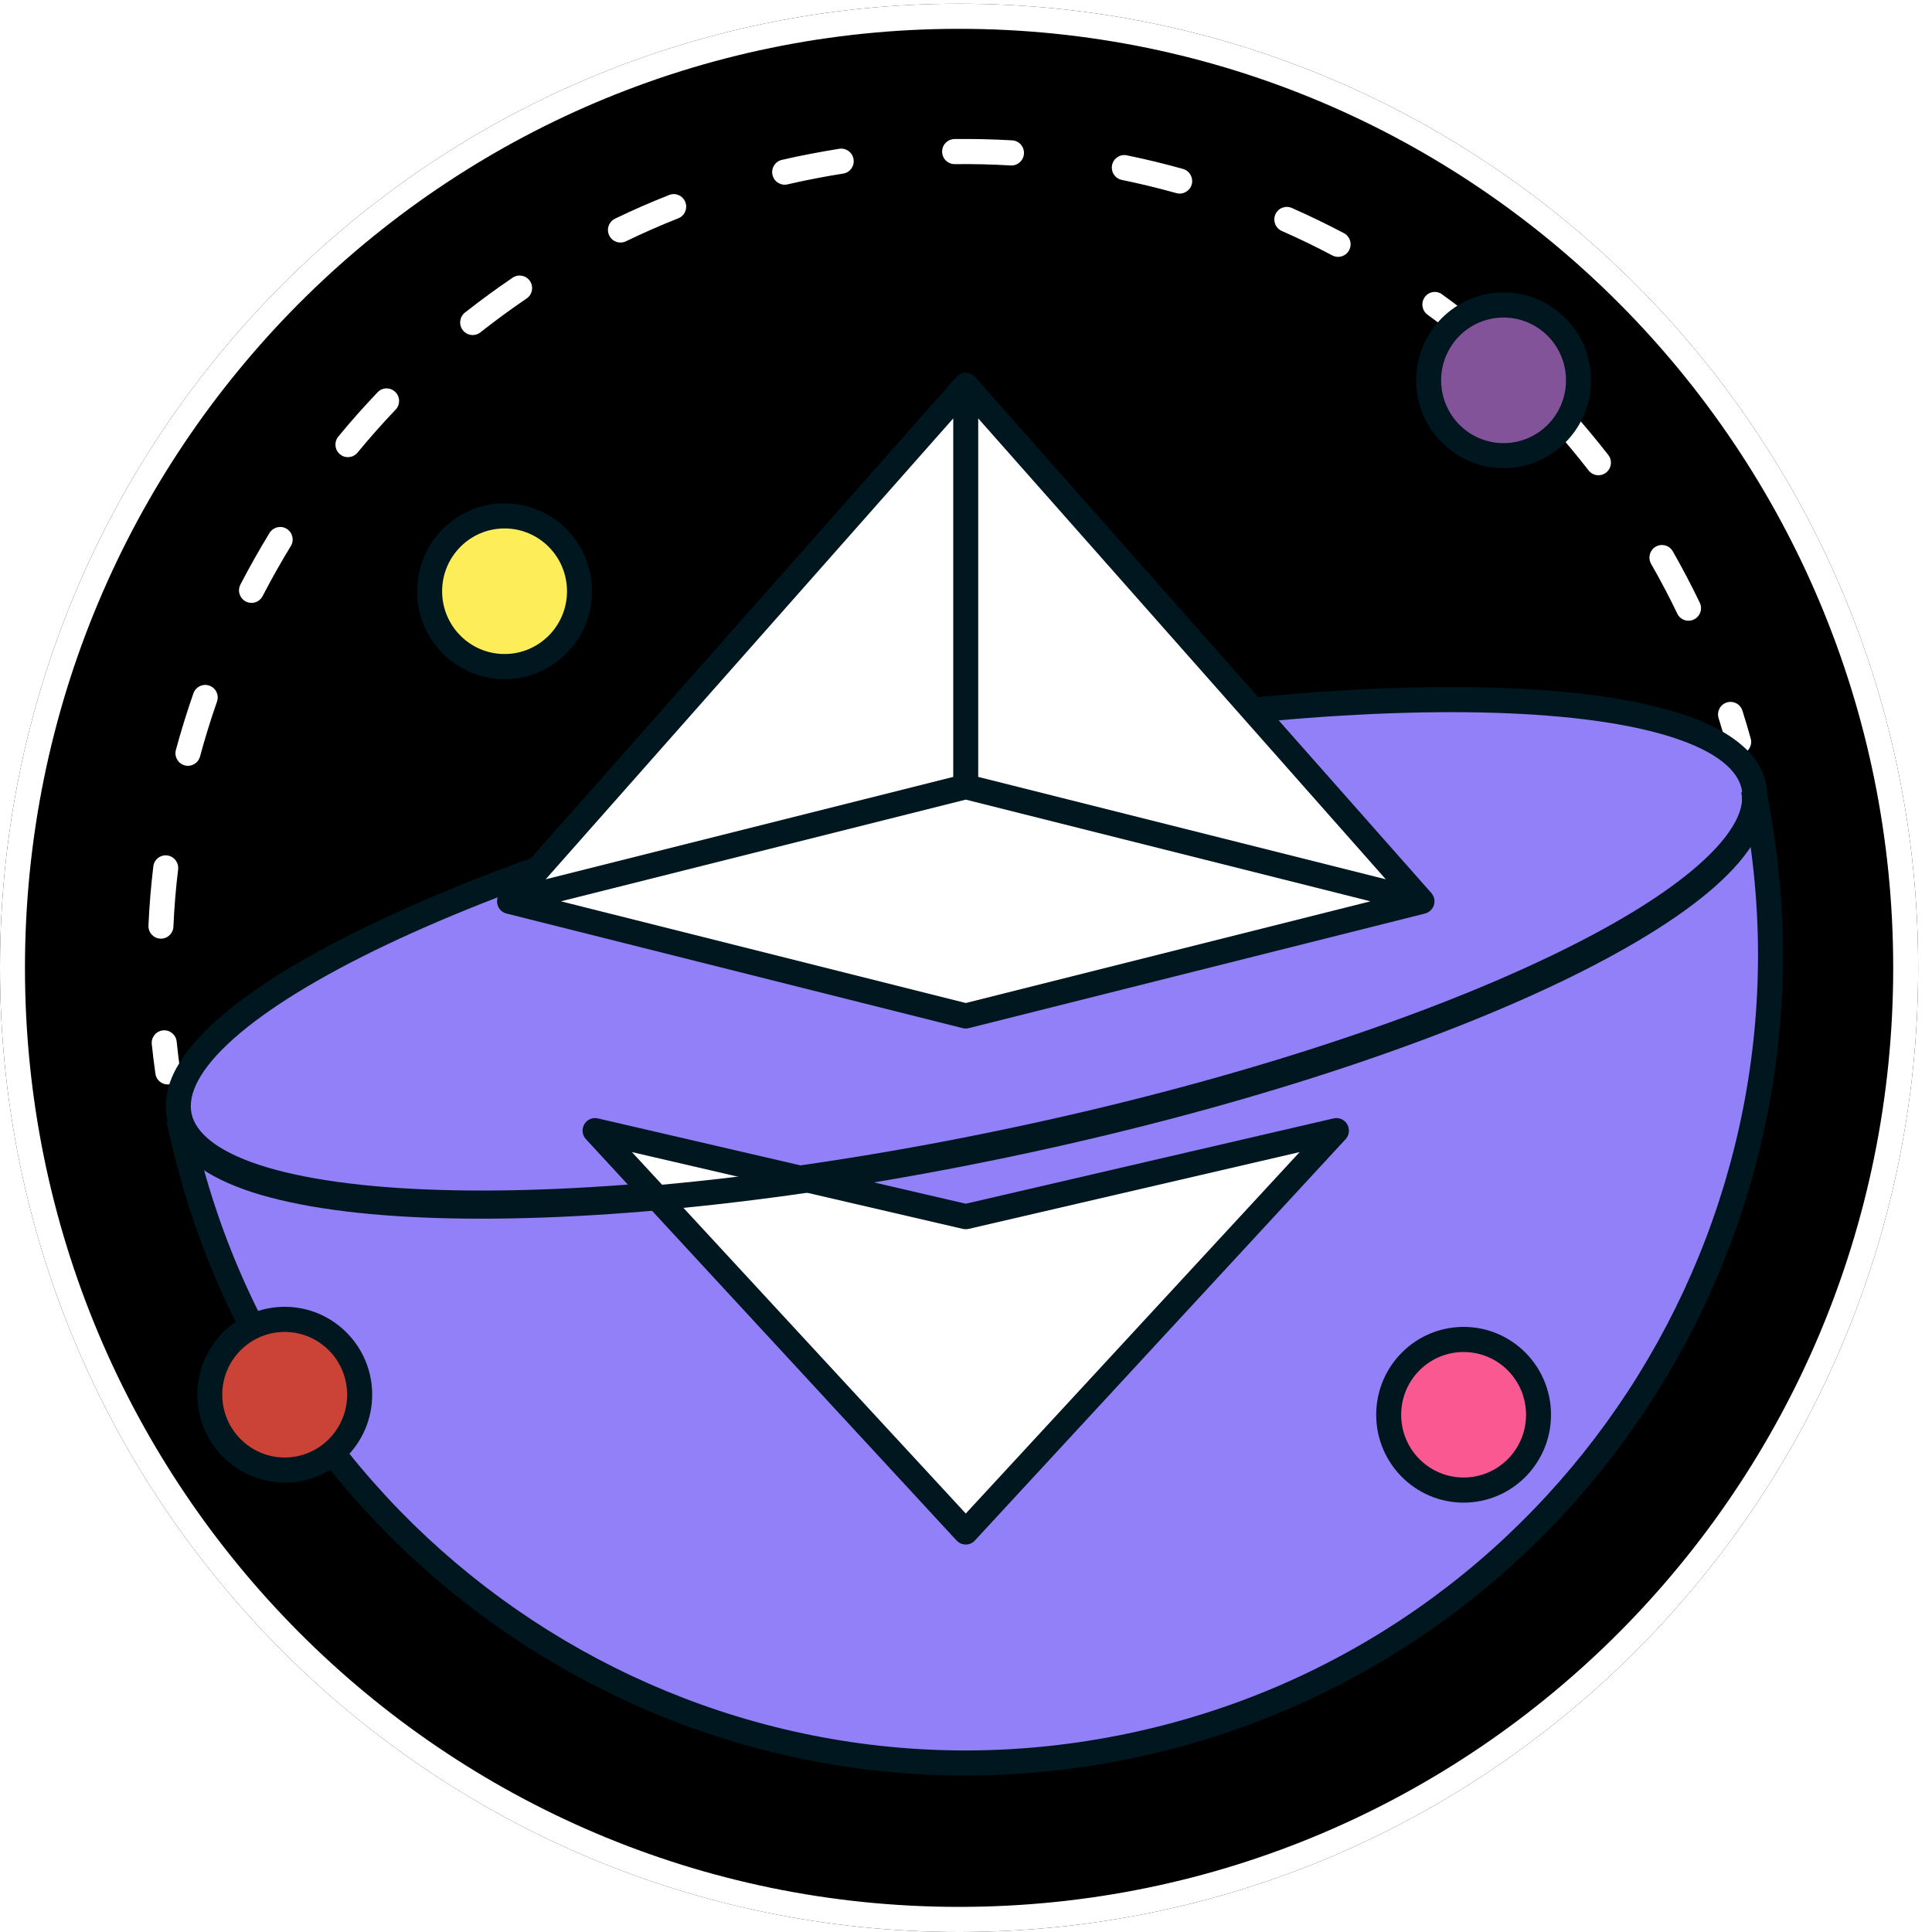 <svg width="25" height="25" viewBox="0 0 25 25" fill="none" xmlns="http://www.w3.org/2000/svg">
<path d="M24.821 12.524C24.821 19.414 19.265 25 12.411 25C5.556 25 0 19.414 0 12.524C0 5.634 5.556 0.048 12.411 0.048C19.265 0.048 24.821 5.634 24.821 12.524Z" fill="black"/>
<path fill-rule="evenodd" clip-rule="evenodd" d="M12.411 24.675C19.086 24.675 24.498 19.235 24.498 12.524C24.498 5.813 19.086 0.373 12.411 0.373C5.735 0.373 0.323 5.813 0.323 12.524C0.323 19.235 5.735 24.675 12.411 24.675ZM12.411 25C19.265 25 24.821 19.414 24.821 12.524C24.821 5.634 19.265 0.048 12.411 0.048C5.556 0.048 0 5.634 0 12.524C0 19.414 5.556 25 12.411 25Z" fill="white"/>
<path fill-rule="evenodd" clip-rule="evenodd" d="M10.553 2.309C10.431 2.332 10.31 2.358 10.19 2.386C10.103 2.406 10.016 2.351 9.996 2.264C9.976 2.176 10.03 2.089 10.117 2.069C10.241 2.04 10.366 2.014 10.492 1.99C10.615 1.966 10.738 1.945 10.861 1.925C10.949 1.912 11.032 1.972 11.045 2.061C11.059 2.15 10.999 2.233 10.911 2.246C10.791 2.265 10.672 2.286 10.553 2.309ZM12.191 1.964C12.19 1.874 12.261 1.801 12.351 1.799C12.601 1.796 12.851 1.802 13.098 1.816C13.187 1.821 13.255 1.898 13.25 1.988C13.245 2.077 13.169 2.146 13.079 2.141C12.839 2.127 12.598 2.121 12.355 2.124C12.266 2.125 12.192 2.054 12.191 1.964ZM8.868 2.615C8.901 2.698 8.86 2.792 8.777 2.825C8.546 2.916 8.32 3.016 8.098 3.123C8.018 3.161 7.921 3.127 7.883 3.046C7.844 2.966 7.878 2.869 7.958 2.83C8.187 2.719 8.421 2.617 8.659 2.523C8.742 2.49 8.835 2.531 8.868 2.615ZM14.39 2.137C14.408 2.049 14.493 1.992 14.581 2.01C14.826 2.06 15.069 2.119 15.308 2.186C15.394 2.21 15.444 2.3 15.421 2.386C15.397 2.473 15.307 2.523 15.222 2.499C14.989 2.434 14.754 2.377 14.517 2.328C14.429 2.311 14.373 2.225 14.39 2.137ZM6.858 3.637C6.908 3.712 6.888 3.813 6.814 3.863C6.609 4.002 6.41 4.148 6.216 4.301C6.146 4.356 6.044 4.344 5.989 4.273C5.934 4.203 5.946 4.101 6.016 4.045C6.216 3.888 6.422 3.737 6.634 3.593C6.708 3.543 6.808 3.563 6.858 3.637ZM16.503 2.775C16.539 2.692 16.635 2.655 16.716 2.691C16.945 2.792 17.17 2.901 17.39 3.017C17.469 3.059 17.5 3.157 17.458 3.237C17.417 3.316 17.319 3.347 17.24 3.305C17.026 3.192 16.808 3.086 16.587 2.989C16.505 2.953 16.468 2.857 16.503 2.775ZM5.114 5.071C5.179 5.133 5.181 5.236 5.119 5.301C4.948 5.48 4.784 5.666 4.626 5.857C4.569 5.926 4.467 5.935 4.399 5.878C4.33 5.821 4.321 5.718 4.378 5.649C4.54 5.452 4.71 5.261 4.886 5.076C4.947 5.011 5.05 5.009 5.114 5.071ZM18.436 3.845C18.488 3.772 18.589 3.756 18.661 3.809C18.863 3.955 19.061 4.109 19.252 4.27C19.321 4.327 19.33 4.429 19.273 4.498C19.216 4.567 19.114 4.576 19.045 4.519C18.859 4.363 18.668 4.214 18.472 4.072C18.4 4.02 18.384 3.918 18.436 3.845ZM3.71 6.843C3.786 6.89 3.81 6.99 3.763 7.066C3.634 7.278 3.512 7.494 3.398 7.714C3.356 7.794 3.259 7.824 3.18 7.783C3.1 7.741 3.07 7.643 3.111 7.564C3.229 7.337 3.355 7.114 3.488 6.896C3.535 6.82 3.634 6.796 3.71 6.843ZM20.102 5.299C20.168 5.239 20.27 5.245 20.33 5.311C20.497 5.497 20.657 5.689 20.811 5.887C20.866 5.957 20.854 6.06 20.783 6.115C20.713 6.17 20.611 6.158 20.556 6.087C20.407 5.895 20.252 5.709 20.09 5.529C20.03 5.462 20.035 5.36 20.102 5.299ZM2.709 8.872C2.793 8.902 2.838 8.994 2.808 9.079C2.726 9.313 2.653 9.55 2.588 9.79C2.564 9.876 2.476 9.927 2.39 9.904C2.303 9.88 2.253 9.791 2.276 9.704C2.343 9.457 2.419 9.212 2.503 8.971C2.533 8.887 2.625 8.842 2.709 8.872ZM21.425 7.074C21.503 7.029 21.601 7.056 21.646 7.134C21.769 7.35 21.886 7.572 21.995 7.799C22.034 7.88 22 7.977 21.919 8.016C21.839 8.055 21.742 8.021 21.704 7.94C21.598 7.72 21.485 7.505 21.365 7.296C21.321 7.218 21.348 7.118 21.425 7.074ZM2.163 11.069C2.252 11.08 2.315 11.161 2.305 11.25C2.275 11.495 2.255 11.742 2.244 11.991C2.24 12.081 2.164 12.15 2.075 12.146C1.986 12.142 1.917 12.066 1.921 11.976C1.932 11.72 1.954 11.464 1.984 11.211C1.994 11.122 2.075 11.059 2.163 11.069ZM22.344 9.09C22.429 9.063 22.52 9.11 22.547 9.196C22.585 9.315 22.62 9.435 22.654 9.556C22.678 9.643 22.628 9.732 22.542 9.756C22.456 9.781 22.367 9.73 22.343 9.644C22.31 9.526 22.275 9.409 22.239 9.294C22.212 9.208 22.259 9.117 22.344 9.09ZM2.109 13.333C2.197 13.324 2.277 13.389 2.286 13.478C2.299 13.601 2.313 13.724 2.331 13.848C2.343 13.937 2.281 14.019 2.193 14.031C2.105 14.044 2.023 13.982 2.011 13.893C1.993 13.765 1.977 13.638 1.964 13.511C1.955 13.422 2.02 13.342 2.109 13.333Z" fill="white"/>
<g filter="url(#filter0_b_14841_31636)">
<path d="M2.314 14.48C3.484 20.137 8.993 23.768 14.621 22.592C20.248 21.415 23.86 15.877 22.69 10.22" fill="#9180F7"/>
</g>
<g filter="url(#filter1_b_14841_31636)">
<path fill-rule="evenodd" clip-rule="evenodd" d="M14.654 22.751C8.939 23.946 3.344 20.258 2.156 14.513L2.472 14.447C3.624 20.016 9.048 23.591 14.588 22.433C20.128 21.275 23.684 15.822 22.532 10.253L22.848 10.187C24.037 15.932 20.368 21.556 14.654 22.751Z" fill="#00171F"/>
</g>
<path d="M13.018 14.775C18.645 13.599 22.978 11.542 22.696 10.181C22.415 8.819 17.625 8.669 11.998 9.845C6.371 11.022 2.038 13.079 2.32 14.44C2.601 15.802 7.391 15.951 13.018 14.775Z" fill="#9180F7"/>
<path fill-rule="evenodd" clip-rule="evenodd" d="M3.029 13.435C2.58 13.833 2.427 14.161 2.478 14.407C2.529 14.653 2.799 14.893 3.368 15.078C3.924 15.258 4.708 15.367 5.669 15.397C7.589 15.457 10.18 15.203 12.985 14.616C15.79 14.03 18.267 13.225 20.004 12.4C20.873 11.988 21.549 11.574 21.987 11.185C22.436 10.787 22.589 10.46 22.538 10.213C22.487 9.967 22.217 9.728 21.647 9.543C21.092 9.363 20.308 9.254 19.346 9.224C17.427 9.164 14.836 9.418 12.031 10.005C9.226 10.591 6.749 11.396 5.012 12.22C4.143 12.633 3.467 13.047 3.029 13.435ZM4.874 11.927C6.64 11.088 9.143 10.276 11.965 9.686C14.787 9.096 17.404 8.838 19.357 8.899C20.331 8.93 21.149 9.04 21.747 9.234C22.33 9.423 22.765 9.713 22.854 10.147C22.944 10.582 22.661 11.022 22.201 11.429C21.73 11.846 21.023 12.275 20.142 12.694C18.376 13.533 15.873 14.344 13.051 14.934C10.229 15.524 7.611 15.783 5.659 15.722C4.685 15.691 3.866 15.581 3.269 15.387C2.686 15.197 2.251 14.908 2.161 14.473C2.072 14.039 2.355 13.599 2.815 13.191C3.286 12.774 3.992 12.345 4.874 11.927Z" fill="#00171F"/>
<path d="M7.7 14.63L12.497 19.823L17.294 14.63L12.497 15.743L7.7 14.63Z" fill="white"/>
<path d="M6.593 11.663L12.497 13.147L18.401 11.663L12.497 4.986L6.593 11.663Z" fill="white"/>
<path d="M12.497 4.986V10.179V4.986Z" fill="white"/>
<path d="M6.593 11.663L12.497 10.179L18.401 11.663" fill="white"/>
<path fill-rule="evenodd" clip-rule="evenodd" d="M12.497 4.824C12.543 4.824 12.587 4.844 12.617 4.878L18.521 11.555C18.559 11.598 18.572 11.657 18.555 11.711C18.538 11.765 18.494 11.807 18.44 11.821L12.536 13.304C12.51 13.311 12.483 13.311 12.457 13.304L6.554 11.821C6.499 11.807 6.455 11.765 6.439 11.711C6.422 11.657 6.435 11.598 6.472 11.555L12.376 4.878C12.407 4.844 12.45 4.824 12.497 4.824ZM12.335 5.414L7.061 11.378L12.335 10.053V5.414ZM12.497 10.347L7.259 11.663L12.497 12.979L17.734 11.663L12.497 10.347ZM17.932 11.378L12.658 10.053V5.414L17.932 11.378ZM7.56 14.549C7.596 14.487 7.667 14.456 7.736 14.472L12.497 15.576L17.257 14.472C17.326 14.456 17.398 14.487 17.433 14.549C17.469 14.611 17.46 14.689 17.412 14.741L12.615 19.934C12.585 19.967 12.542 19.986 12.497 19.986C12.452 19.986 12.409 19.967 12.378 19.934L7.582 14.741C7.533 14.689 7.525 14.611 7.56 14.549ZM8.177 14.908L12.497 19.585L16.817 14.908L12.533 15.902C12.509 15.907 12.484 15.907 12.46 15.902L8.177 14.908Z" fill="#00171F"/>
<path fill-rule="evenodd" clip-rule="evenodd" d="M5.663 15.437C7.583 15.497 10.174 15.242 12.979 14.656C15.784 14.069 18.261 13.264 19.998 12.44C20.867 12.027 21.543 11.613 21.981 11.225C22.43 10.827 22.583 10.5 22.532 10.253L22.848 10.187C22.938 10.621 22.655 11.061 22.195 11.469C21.724 11.886 21.017 12.315 20.136 12.734C18.37 13.572 15.867 14.384 13.045 14.974C10.223 15.564 7.605 15.822 5.653 15.761C4.679 15.731 3.86 15.62 3.263 15.427C2.68 15.237 2.245 14.947 2.156 14.513L2.472 14.447C2.523 14.693 2.793 14.932 3.362 15.117C3.918 15.298 4.702 15.406 5.663 15.437Z" fill="#00171F"/>
<path d="M18.939 19.282C19.475 19.282 19.909 18.846 19.909 18.307C19.909 17.769 19.475 17.332 18.939 17.332C18.404 17.332 17.97 17.769 17.97 18.307C17.97 18.846 18.404 19.282 18.939 19.282Z" fill="#FA5891"/>
<path fill-rule="evenodd" clip-rule="evenodd" d="M18.939 17.495C18.493 17.495 18.131 17.858 18.131 18.307C18.131 18.756 18.493 19.119 18.939 19.119C19.386 19.119 19.747 18.756 19.747 18.307C19.747 17.858 19.386 17.495 18.939 17.495ZM17.808 18.307C17.808 17.679 18.315 17.17 18.939 17.17C19.564 17.17 20.07 17.679 20.07 18.307C20.07 18.935 19.564 19.444 18.939 19.444C18.315 19.444 17.808 18.935 17.808 18.307Z" fill="#00171F"/>
<path d="M3.684 19.022C4.22 19.022 4.654 18.585 4.654 18.047C4.654 17.509 4.22 17.073 3.684 17.073C3.149 17.073 2.715 17.509 2.715 18.047C2.715 18.585 3.149 19.022 3.684 19.022Z" fill="#CB4237"/>
<path fill-rule="evenodd" clip-rule="evenodd" d="M3.684 17.235C3.238 17.235 2.876 17.599 2.876 18.047C2.876 18.496 3.238 18.86 3.684 18.86C4.131 18.86 4.492 18.496 4.492 18.047C4.492 17.599 4.131 17.235 3.684 17.235ZM2.553 18.047C2.553 17.419 3.06 16.91 3.684 16.91C4.309 16.91 4.816 17.419 4.816 18.047C4.816 18.675 4.309 19.184 3.684 19.184C3.06 19.184 2.553 18.675 2.553 18.047Z" fill="#00171F"/>
<path d="M6.529 8.625C7.064 8.625 7.499 8.189 7.499 7.65C7.499 7.112 7.064 6.676 6.529 6.676C5.993 6.676 5.559 7.112 5.559 7.65C5.559 8.189 5.993 8.625 6.529 8.625Z" fill="#FDED59"/>
<path fill-rule="evenodd" clip-rule="evenodd" d="M6.529 6.838C6.082 6.838 5.721 7.202 5.721 7.651C5.721 8.099 6.082 8.463 6.529 8.463C6.975 8.463 7.337 8.099 7.337 7.651C7.337 7.202 6.975 6.838 6.529 6.838ZM5.397 7.651C5.397 7.022 5.904 6.513 6.529 6.513C7.154 6.513 7.66 7.022 7.66 7.651C7.66 8.279 7.154 8.788 6.529 8.788C5.904 8.788 5.397 8.279 5.397 7.651Z" fill="#00171F"/>
<path d="M19.456 5.896C19.992 5.896 20.426 5.46 20.426 4.921C20.426 4.383 19.992 3.947 19.456 3.947C18.921 3.947 18.487 4.383 18.487 4.921C18.487 5.46 18.921 5.896 19.456 5.896Z" fill="#83539A"/>
<path fill-rule="evenodd" clip-rule="evenodd" d="M19.456 4.109C19.01 4.109 18.648 4.473 18.648 4.921C18.648 5.37 19.01 5.734 19.456 5.734C19.903 5.734 20.264 5.37 20.264 4.921C20.264 4.473 19.903 4.109 19.456 4.109ZM18.325 4.921C18.325 4.293 18.832 3.784 19.456 3.784C20.081 3.784 20.588 4.293 20.588 4.921C20.588 5.549 20.081 6.058 19.456 6.058C18.832 6.058 18.325 5.549 18.325 4.921Z" fill="#00171F"/>
<defs>
<filter id="filter0_b_14841_31636" x="-17.686" y="-9.78" width="60.597" height="52.593" filterUnits="userSpaceOnUse" color-interpolation-filters="sRGB">
<feFlood flood-opacity="0" result="BackgroundImageFix"/>
<feGaussianBlur in="BackgroundImageFix" stdDeviation="10"/>
<feComposite in2="SourceAlpha" operator="in" result="effect1_backgroundBlur_14841_31636"/>
<feBlend mode="normal" in="SourceGraphic" in2="effect1_backgroundBlur_14841_31636" result="shape"/>
</filter>
<filter id="filter1_b_14841_31636" x="-17.845" y="-9.813" width="60.916" height="52.789" filterUnits="userSpaceOnUse" color-interpolation-filters="sRGB">
<feFlood flood-opacity="0" result="BackgroundImageFix"/>
<feGaussianBlur in="BackgroundImageFix" stdDeviation="10"/>
<feComposite in2="SourceAlpha" operator="in" result="effect1_backgroundBlur_14841_31636"/>
<feBlend mode="normal" in="SourceGraphic" in2="effect1_backgroundBlur_14841_31636" result="shape"/>
</filter>
</defs>
</svg>

